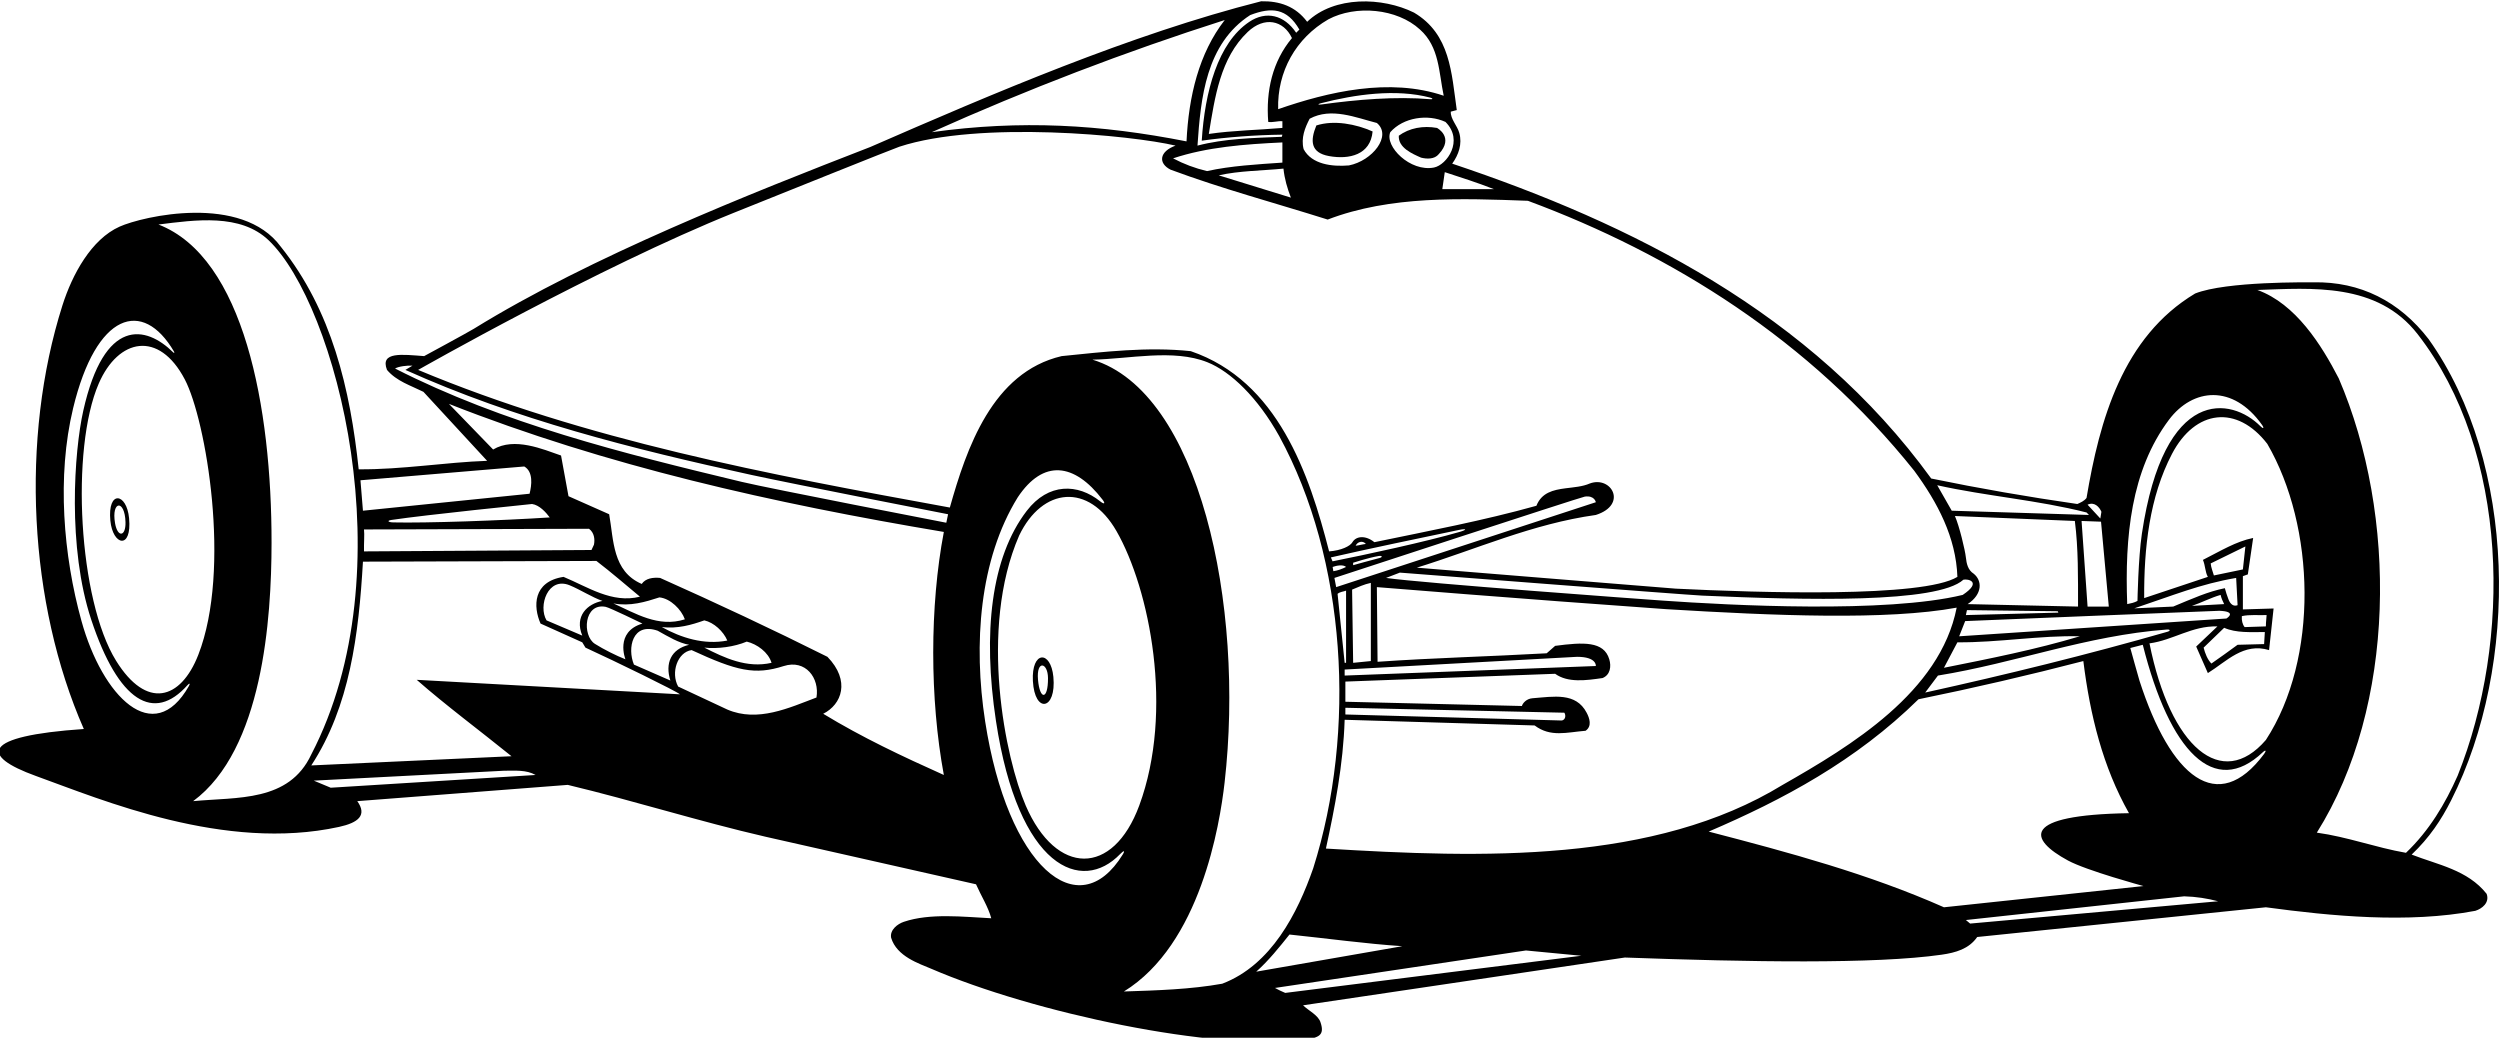 <?xml version="1.0" encoding="UTF-8"?>
<svg xmlns="http://www.w3.org/2000/svg" xmlns:xlink="http://www.w3.org/1999/xlink" width="530pt" height="220pt" viewBox="0 0 530 220" version="1.1">
<g id="surface1">
<path style=" stroke:none;fill-rule:nonzero;fill:rgb(0%,0%,0%);fill-opacity:1;" d="M 511.27 181.172 C 515.055 177.578 517.543 173.82 519.645 169.664 C 534.129 141.043 533.59 98.191 514.867 71.895 C 508.676 63.863 500.383 59.66 490.438 59.852 C 489.422 59.871 471.969 59.598 465.367 62.223 C 449.992 71.445 445.117 89.07 442.344 105.57 C 441.816 106.246 441.066 106.547 440.395 106.848 C 429.969 105.348 419.617 103.547 409.418 101.445 C 383.918 66.27 345.742 47.371 307.867 34.695 C 309.219 32.82 310.035 30.555 309.367 28.172 C 308.938 26.625 307.492 25.246 307.566 23.672 C 308.02 23.52 308.383 23.484 308.836 23.336 C 307.711 15.461 307.492 7.246 299.77 2.672 C 293.094 -0.629 282.895 -0.93 277.117 4.621 C 274.645 1.32 271.27 0.195 267.367 0.27 C 239.719 7.273 210.383 19.879 184.5 31.164 C 159.055 41.035 125.281 54.371 100.43 69.715 C 99.227 70.457 89.918 75.496 89.918 75.496 C 85.332 75.164 80.504 74.465 82.043 78.422 C 84.07 80.82 87.07 81.723 89.77 83.07 L 103.27 97.695 C 94.492 97.996 85.195 99.57 76.043 99.496 C 74.242 82.473 70.344 65.82 59.543 52.32 C 51.27 41.012 30.293 45.828 25.352 48.047 C 19.367 50.727 15.328 58.152 13.234 64.746 C 4.277 92.965 6.066 127.926 17.77 154.547 C -4.156 156.047 -4.172 160.25 7.605 164.504 C 21.723 169.598 47.609 180.598 71.875 175.305 C 75.969 174.41 77.883 172.832 75.742 169.844 L 120.367 166.395 C 134.477 169.777 148.168 174.129 162.309 177.391 C 162.902 177.527 206.918 187.469 206.918 187.469 C 207.969 189.871 209.543 192.344 210.145 194.672 C 204.219 194.371 197.168 193.547 191.617 195.422 C 190.27 195.871 188.617 197.145 188.918 198.797 C 190.094 202.793 194.945 204.309 197.383 205.359 C 219.004 214.691 257.691 222.957 276.574 220.402 C 279.535 220 280.871 219.508 279.969 216.797 C 279.52 215.219 277.375 214.25 276.25 213.125 L 344.469 202.996 C 370.824 203.953 397.555 204.418 411.609 202.398 C 414.602 201.969 417.422 201.172 419.168 198.645 L 480.367 192.344 C 494.242 194.219 510.52 195.797 524.77 193.094 C 526.191 192.645 527.844 191.371 527.168 189.496 C 523.117 184.395 516.816 183.344 511.27 181.172 Z M 459.816 88.996 C 464.875 82.25 473.402 81.406 479.555 90.086 C 480.062 90.805 479.824 90.98 479.238 90.387 C 473.098 84.199 458.77 81.656 454.078 113.156 C 453.305 118.352 453.145 127.395 453.145 127.395 C 452.469 127.77 451.719 127.922 450.969 128.07 C 450.441 113.82 451.758 99.746 459.816 88.996 Z M 285.066 143.219 L 285.066 141.945 L 334.344 139.246 C 338.57 139.246 338.316 141.195 338.316 141.195 Z M 285.219 150.047 L 331.645 151.094 C 332.02 151.695 331.867 152.594 331.117 152.746 L 285.219 151.469 Z M 283.566 125.895 C 284.094 125.445 284.77 125.445 285.367 125.219 L 285.367 140.52 L 285.066 140.52 Z M 290.617 140.145 L 286.867 140.52 L 286.645 124.996 C 287.918 124.469 289.191 123.871 290.617 123.57 Z M 283.27 124.469 L 282.895 122.52 C 282.895 122.52 335.148 105.391 335.988 105.277 C 338.078 104.996 338.316 106.473 338.316 106.473 Z M 309.27 112.352 C 310.941 112 311.102 112.285 309.5 112.75 C 302.184 114.867 289.883 117.523 282.5 119 L 282.145 118.172 C 289.559 116.453 301.82 113.914 309.27 112.352 Z M 287.395 115.695 C 287.75 114.875 288.875 114.5 289.566 115.32 C 288.816 115.395 288.125 115.625 287.395 115.695 Z M 292.512 118.285 C 290.441 118.844 287.414 119.645 286.867 119.82 L 286.867 119.297 C 286.867 119.297 290.109 118.238 292.25 117.879 C 293.086 117.734 293.121 118.121 292.512 118.285 Z M 285.367 120.195 C 284.5 120.625 283.645 120.945 282.668 121.094 L 282.52 120.195 C 283.344 119.895 284.75 119.625 285.367 120.195 Z M 296.77 121.395 C 296.77 121.395 357.59 126.125 360.863 126.27 C 382.816 127.238 410.699 127.934 416.242 122.895 C 417.223 122.668 420.266 123.34 416.094 126.121 C 399.82 130.07 366.801 128.332 352.512 127.328 C 348.262 127.031 301.5 123.625 293.844 122.52 Z M 417.145 128.07 C 420.363 125.926 420.227 123.066 418.418 121.621 C 417.203 120.848 416.91 119.535 416.758 118.125 C 416.602 116.656 415.375 111.5 414.441 109.395 L 439.867 110.445 C 440.617 116.297 440.543 122.445 440.543 128.594 Z M 436.375 129.875 L 416.77 130.395 L 416.992 129.344 L 436.246 129.586 Z M 459.363 133.461 C 460.109 133.406 460.195 133.734 459.48 133.938 C 442.613 138.777 425.414 143.008 408.145 146.82 L 410.844 143.219 C 427.293 140.562 442.367 134.738 459.363 133.461 Z M 412.117 141.57 L 414.969 136.172 C 423.594 136.246 432.594 134.672 440.918 134.895 C 431.691 137.672 421.867 139.621 412.117 141.57 Z M 415.344 134.895 L 416.617 131.672 C 416.617 131.672 470.023 129.469 470.504 129.488 C 474.453 129.641 472 131.125 472 131.125 Z M 464.691 128.445 C 466.719 127.77 468.668 126.719 470.77 126.121 C 470.918 126.797 471.219 127.469 471.52 128.07 Z M 480.145 133.996 L 479.992 136.547 L 474.367 136.695 C 472.492 138.047 470.691 139.395 468.816 140.672 C 467.992 139.844 467.469 138.496 467.168 137.297 L 471.52 133.094 C 474.066 134.219 477.145 133.996 480.145 133.996 Z M 475.867 132.945 C 475.418 132.422 475.191 131.52 475.27 130.621 C 476.918 130.246 478.793 130.469 480.52 130.395 C 480.5 131.125 480.375 131.625 480.367 132.797 Z M 469.344 121.996 C 469.117 121.172 468.742 120.344 468.668 119.445 L 476.02 115.848 L 475.492 120.719 Z M 474.066 122.52 L 474.367 128.297 C 473.617 128.594 472.875 128.25 472.418 127.02 C 472.129 126.234 471.875 125.5 471.668 124.695 C 467.992 125.445 464.875 126.875 460.719 128.594 L 452.469 128.969 C 460.625 126.25 466.492 123.797 474.066 122.52 Z M 442.566 128.594 L 441.293 110.445 L 445.418 110.598 L 447.066 128.594 Z M 445.5 108.5 L 445.27 109.922 L 442.566 106.996 C 443.992 106.32 445.051 107.449 445.5 108.5 Z M 442.344 108.645 L 442.867 109.172 L 413.77 108.27 L 410.691 102.871 C 421.117 105.195 432.066 106.02 442.344 108.645 Z M 316.719 40.098 L 305.77 40.098 L 306.293 36.496 C 309.742 37.621 313.27 38.746 316.719 40.098 Z M 304.004 35.516 C 298.969 36.504 293.48 31.004 294.742 28.02 C 297.52 24.871 302.691 24.121 306.441 25.848 C 310.406 29.812 306.715 34.98 304.004 35.516 Z M 280.145 22.145 C 279.379 22.25 279.277 22.078 280.004 21.891 C 287.266 20.016 295.93 18.773 303.23 20.699 C 303.785 20.848 303.801 21.082 303.258 21.035 C 295.805 20.406 287.637 21.113 280.145 22.145 Z M 285.969 35.07 C 282.367 35.371 278.094 34.848 276.367 31.621 C 275.77 29.223 276.668 27.047 277.645 25.172 C 282.219 22.695 287.469 24.945 291.895 26.07 C 295.168 28.797 290.91 34.109 285.969 35.07 Z M 281.617 4.098 C 287.395 1.02 296.168 1.77 301.043 6.27 C 305.168 9.945 305.02 15.348 306.066 20.297 C 294.594 16.395 281.543 19.473 270.969 23.145 C 270.742 15.195 274.719 8.07 281.617 4.098 Z M 272.094 35.746 C 272.316 37.922 272.918 39.945 273.668 41.895 L 258.367 37.172 C 262.719 36.195 267.52 36.195 272.094 35.746 Z M 255.895 36.27 C 253.344 35.672 250.941 34.77 248.691 33.57 C 255.895 31.172 263.844 30.57 271.867 30.195 L 271.867 34.473 C 266.469 34.848 260.992 35.145 255.895 36.27 Z M 268.867 25.848 C 269.875 26 270.816 25.621 271.867 25.695 L 271.867 27.121 C 266.691 27.57 261.367 27.645 256.27 28.395 C 257.547 20.586 258.707 12.289 264.523 6.766 C 268.047 3.422 272.09 4.262 273.895 8.07 C 269.77 13.02 268.344 19.246 268.867 25.848 Z M 265.043 3.195 C 269.543 1.465 272.824 1.688 275.469 6.27 L 274.793 6.945 C 272.223 3.16 268.438 2.23 264.84 4.637 C 258.191 9.078 255.414 19.48 254.77 29.82 C 260.168 29.07 266.02 28.621 271.867 28.547 L 271.75 29 C 265.75 29.25 259.566 29.371 253.867 30.871 C 254.543 20.746 255.668 9.27 265.043 3.195 Z M 259.645 4.246 C 254.168 11.297 251.992 20.445 251.543 29.973 C 233.242 26.371 216.441 25.395 197.543 28.02 C 217.793 18.945 238.492 10.996 259.645 4.246 Z M 111.145 98.895 C 113.094 100.02 112.719 102.871 112.27 104.672 L 76.945 108.27 L 76.418 101.82 Z M 77.168 112.246 L 124.867 112.098 C 125.992 112.922 126.145 114.348 125.918 115.473 L 125.395 116.598 L 77.168 116.895 C 77.125 115.125 77.301 113.387 77.168 112.246 Z M 83.375 110.75 C 82.32 110.727 81.918 110.391 82.996 110.227 C 90.309 109.133 112.793 106.848 112.793 106.848 C 114.367 107.07 115.75 108.625 116.543 109.695 C 106.277 110.359 90.32 110.914 83.375 110.75 Z M 40.035 145.457 C 32.547 158.656 21.707 147.664 17.27 131.637 C 13.426 117.758 12.016 101.02 15.5 86.547 C 20.398 66.199 30.266 63.238 36.887 74.531 C 37.039 74.797 36.938 74.914 36.727 74.711 C 30.93 68.977 22.113 67.191 17.656 87.07 C 15.711 95.738 14.27 116.062 19.34 131.367 C 25.125 148.832 32.633 153.242 39.75 145.25 C 40.176 144.77 40.371 144.867 40.035 145.457 Z M 39.18 80.441 C 43.664 88.996 49.105 120.672 42.047 138.805 C 38.305 148.418 31.055 150.484 24.605 140.074 C 16.641 127.227 14.918 95.195 20.934 81.312 C 25.078 71.746 33.684 69.945 39.18 80.441 Z M 40.945 169.844 C 55.703 158.945 57.551 131.195 57.57 115.125 C 57.605 86.301 51.691 54.578 33.594 47.598 C 41.449 46.613 50.961 45.23 56.941 50.93 C 71.199 64.504 86.242 120.984 65.992 159.945 C 61.27 170.07 50.32 168.945 40.945 169.844 Z M 70.117 166.996 L 66.52 165.496 L 106.867 163.395 C 109.191 163.395 111.594 163.172 113.543 164.297 Z M 88.344 144.121 C 94.492 149.52 101.77 154.922 108.441 160.32 L 65.992 162.27 C 74.168 149.746 76.043 134.594 76.945 119.07 L 126.441 118.922 C 129.668 121.395 132.594 123.945 135.668 126.496 C 129.742 127.996 124.566 124.395 119.469 122.297 C 112.938 123.301 113.02 128.617 114.594 132.195 L 123.441 136.172 L 124.117 137.297 C 130.344 140.145 143.543 146.594 144.145 147.195 Z M 140.316 132.945 C 143.691 133.32 146.543 132.496 149.316 131.52 C 151.344 131.969 153.367 133.844 154.191 135.797 C 149.242 136.77 144.367 135.195 140.316 132.945 Z M 158.316 136.02 C 160.492 136.547 162.895 138.27 163.566 140.52 C 158.316 141.719 153.594 139.469 149.316 137.297 C 152.168 137.594 155.617 137.145 158.316 136.02 Z M 142.117 144.27 L 134.395 140.895 C 132.945 137.418 134.059 131.844 139.43 133.715 C 141.75 135 143.863 136.301 146.094 136.695 C 142.219 137.617 140.969 140.633 142.117 144.27 Z M 132.594 139.77 C 130.625 139 127.98 137.668 126.125 136.5 C 123.383 134.773 123.758 127.758 128.395 128.648 C 129.27 128.816 136.191 132.195 136.191 132.195 C 130.27 133.973 132.594 139.77 132.594 139.77 Z M 123.441 134.746 L 115.867 131.52 C 114.047 128.48 116.156 122.184 120.77 124.082 C 123.055 125.02 125.5 126.625 127.719 127.395 C 124.535 127.992 121.738 130.598 123.441 134.746 Z M 130.043 127.922 C 133.566 128.594 136.793 127.621 139.793 126.645 C 142.117 126.871 144.441 129.195 145.191 131.297 C 139.566 133.094 134.691 130.02 130.043 127.922 Z M 173.094 147.871 C 167.316 150.047 160.645 153.195 154.191 150.422 L 143.77 145.547 C 142.152 142.609 143.625 138.25 146.617 137.82 C 156.219 142.258 160.02 143.16 166.152 141.203 C 170.77 139.73 173.781 143.738 173.094 147.871 Z M 200.094 164.297 C 191.395 160.395 182.77 156.344 174.52 151.32 C 178.441 149.359 180.355 144.34 175.418 139.246 C 163.719 133.395 151.867 127.844 139.941 122.52 C 138.441 122.371 136.867 122.594 136.043 123.797 C 129.816 121.094 130.117 114.496 129.145 109.02 L 120.52 105.195 L 118.941 96.57 C 115.125 95.25 109.043 92.598 104.543 95.297 L 95.168 85.621 C 128.469 98.746 163.867 106.695 200.094 112.77 C 197.094 128.52 197.094 148.094 200.094 164.297 Z M 200.617 110.82 C 200.617 110.82 163.105 103.566 157.215 102.148 C 132.035 96.102 106.578 89.758 83.75 78.125 C 84.5 77.676 86.32 77.445 87.445 77.52 L 85.945 78.422 C 109.164 88.887 134.121 95.203 159.387 100.703 C 168.461 102.676 200.992 109.02 200.992 109.02 Z M 201.367 107.598 C 162.668 100.547 124.117 93.27 88.645 78.422 C 88.645 78.422 126.82 56.68 155.57 45.113 C 165.223 41.234 189.41 31.516 190.66 31.105 C 207.695 25.527 239.965 28.68 249.219 30.871 C 245.75 32.125 245.488 34.629 248.168 35.973 C 259.043 40.02 270.293 43.02 281.469 46.547 C 294.742 41.445 309.895 42.047 323.918 42.57 C 354.441 53.895 383.691 72.121 405.816 99.797 C 410.77 106.547 414.668 113.895 414.969 122.297 C 407.676 126.773 372.844 125.656 355.254 124.793 C 354.582 124.762 300.367 120.344 300.367 120.344 C 312.969 116.445 324.895 111.047 338.316 109.172 C 345.125 107 341.629 100.809 337.043 102.496 C 335.512 103.172 333.652 103.293 331.863 103.523 C 329.273 103.863 326.828 104.426 325.719 107.223 C 314.469 110.371 302.918 112.547 291.367 114.945 C 289.52 113.441 287.477 113.609 286.699 114.973 C 286.246 115.762 284.371 116.703 281.77 116.895 C 277.566 100.473 270.895 80.746 252.441 74.445 C 243.219 73.473 233.992 74.598 225.066 75.496 C 210.367 78.945 204.895 95.07 201.367 107.598 Z M 208.859 152.98 C 206.305 136.523 207.629 118.578 215.77 105.422 C 221.168 97.32 227.738 98.113 233.73 105.918 C 234.402 106.789 234.121 106.992 233.227 106.277 C 228.52 102.5 222.266 102.309 217.668 108.305 C 210.09 118.188 208.312 134.172 211.145 152.852 C 215.895 184.184 229.352 189.504 237.48 181.051 C 238.223 180.281 238.582 180.242 238.027 181.145 C 228.543 196.547 213.621 183.664 208.859 152.98 Z M 236.691 112.586 C 243.73 124.871 248.926 150.691 241.527 170.758 C 235.953 185.867 223.902 185.691 217.453 170.785 C 213.211 160.973 207.387 133.445 216.066 113.52 C 220.98 103.285 230.801 102.305 236.691 112.586 Z M 238.27 210.195 C 254.461 200.215 258.582 174.953 259.613 165.914 C 263.93 128.145 254.262 83.098 231.594 76.246 C 239.348 76.125 248.711 73.898 255.98 76.801 C 260.887 78.758 266.637 84.27 271.191 92.445 C 285.441 118.547 287.617 154.996 278.395 184.094 C 275.094 193.547 269.543 204.57 259.117 208.547 C 252.441 209.746 245.316 209.969 238.27 210.195 Z M 266.316 205.996 C 268.941 203.672 271.27 200.746 273.367 198.121 C 281.316 198.945 289.418 200.07 297.293 200.594 C 286.941 202.395 276.668 204.195 266.316 205.996 Z M 272.469 210.496 C 271.719 210.195 270.969 209.82 270.293 209.445 L 323.5 201.5 L 335.242 202.621 Z M 281.094 179.895 C 282.969 171.27 284.77 162.121 285.066 152.594 L 325.344 153.797 C 328.719 156.344 332.125 155.25 336.145 154.922 C 337.566 153.945 336.969 152.219 336.367 151.094 C 334.082 146.73 329.414 147.68 324.887 148.027 C 323.535 148.129 322.77 149.164 322.645 149.672 L 285.219 148.77 L 285.219 144.496 L 329.691 142.844 C 332.395 144.797 336.25 144.25 339.742 143.746 C 341.395 143.07 341.617 141.27 341.168 139.77 C 340.023 135.898 335.652 136.129 329.691 136.922 L 327.895 138.496 C 315.969 139.172 303.895 139.469 292.043 140.297 L 291.895 124.469 C 291.895 124.469 322.875 127 353.25 129.145 C 375.977 130.527 400.102 131.543 414.816 128.82 C 411.293 146.746 392.395 158.145 377.918 166.395 C 350.691 183.047 314.242 181.922 281.094 179.895 Z M 362.242 176.297 C 377.992 169.547 393.441 161.297 406.719 148.246 C 418.492 145.844 430.117 143.145 441.668 140.145 C 443.094 151.621 445.793 162.57 451.344 172.395 C 428.25 172.762 430.098 177.93 438.414 182.43 C 442.395 184.586 454.418 187.844 454.418 187.844 L 412.117 192.344 C 396.219 185.297 379.27 180.719 362.242 176.297 Z M 417.668 195.797 L 416.77 195.047 L 463.043 190.02 C 465.594 190.094 467.992 190.469 470.242 191.07 Z M 479.988 159.836 C 470.129 173.098 460.168 164.723 453.582 144.348 C 453.383 143.734 451.625 137.375 451.625 137.375 L 454.27 136.695 C 459.98 159.363 469.426 169.223 479.715 159.473 C 480.328 158.891 480.523 159.117 479.988 159.836 Z M 480.367 156.871 C 471.051 167.703 460.113 158.496 455.691 136.395 C 460.719 135.719 464.691 132.645 470.094 132.797 L 465.594 137.07 L 468.066 142.695 C 472.043 140.219 475.645 136.172 481.043 137.82 L 482 129 L 475.492 129.195 L 475.492 122.145 L 476.543 121.77 L 477.668 114.047 C 473.992 114.797 470.875 116.75 467.02 118.695 C 467.543 119.895 467.469 121.246 468.066 122.297 L 454.566 126.797 C 454.504 116.164 455.688 105.355 460.461 96.23 C 465.402 86.781 474.242 85.766 480.668 94.098 C 490.867 111.645 491.617 139.621 480.367 156.871 Z M 491.168 176.52 C 508.043 149.672 508.27 109.172 495.816 80.223 C 492.145 73.098 486.668 64.395 478.566 61.473 C 490.043 61.098 503.973 59.816 512.543 70.848 C 532 95.875 532.492 135.797 521.02 164.445 C 518.395 170.371 515.02 176.07 510.066 180.797 C 503.617 179.672 497.691 177.422 491.168 176.52 "/>
<path style=" stroke:none;fill-rule:nonzero;fill:rgb(0%,0%,0%);fill-opacity:1;" d="M 218.973 144.371 C 219.344 151.359 223.984 150.559 223.316 143.504 C 222.777 137.809 218.637 137.93 218.973 144.371 Z M 220.055 144.094 C 219.688 139.855 222.152 140.422 222.176 143.75 C 222.207 148.426 220.434 148.469 220.055 144.094 "/>
<path style=" stroke:none;fill-rule:nonzero;fill:rgb(0%,0%,0%);fill-opacity:1;" d="M 301.27 33.422 C 302.469 33.723 304.117 33.797 305.02 32.672 C 308.367 29.082 304.645 27.121 304.645 27.121 C 301.719 26.598 298.793 27.121 296.543 28.77 C 296.395 31.32 299.395 32.598 301.27 33.422 "/>
<path style=" stroke:none;fill-rule:nonzero;fill:rgb(0%,0%,0%);fill-opacity:1;" d="M 281.758 33.09 C 286.055 33.867 290.543 32.82 290.992 27.871 C 287.469 26.297 282.816 25.395 279.066 26.598 C 277.738 29.828 277.801 32.371 281.758 33.09 "/>
<path style=" stroke:none;fill-rule:nonzero;fill:rgb(0%,0%,0%);fill-opacity:1;" d="M 23.395 110.371 C 23.906 115.691 27.996 116.59 27.367 109.871 C 26.859 104.426 22.766 103.863 23.395 110.371 Z M 24.391 110.926 C 23.559 106.094 26.477 105.832 26.605 110.688 C 26.691 113.785 24.926 114.023 24.391 110.926 "/>
</g>
</svg>
